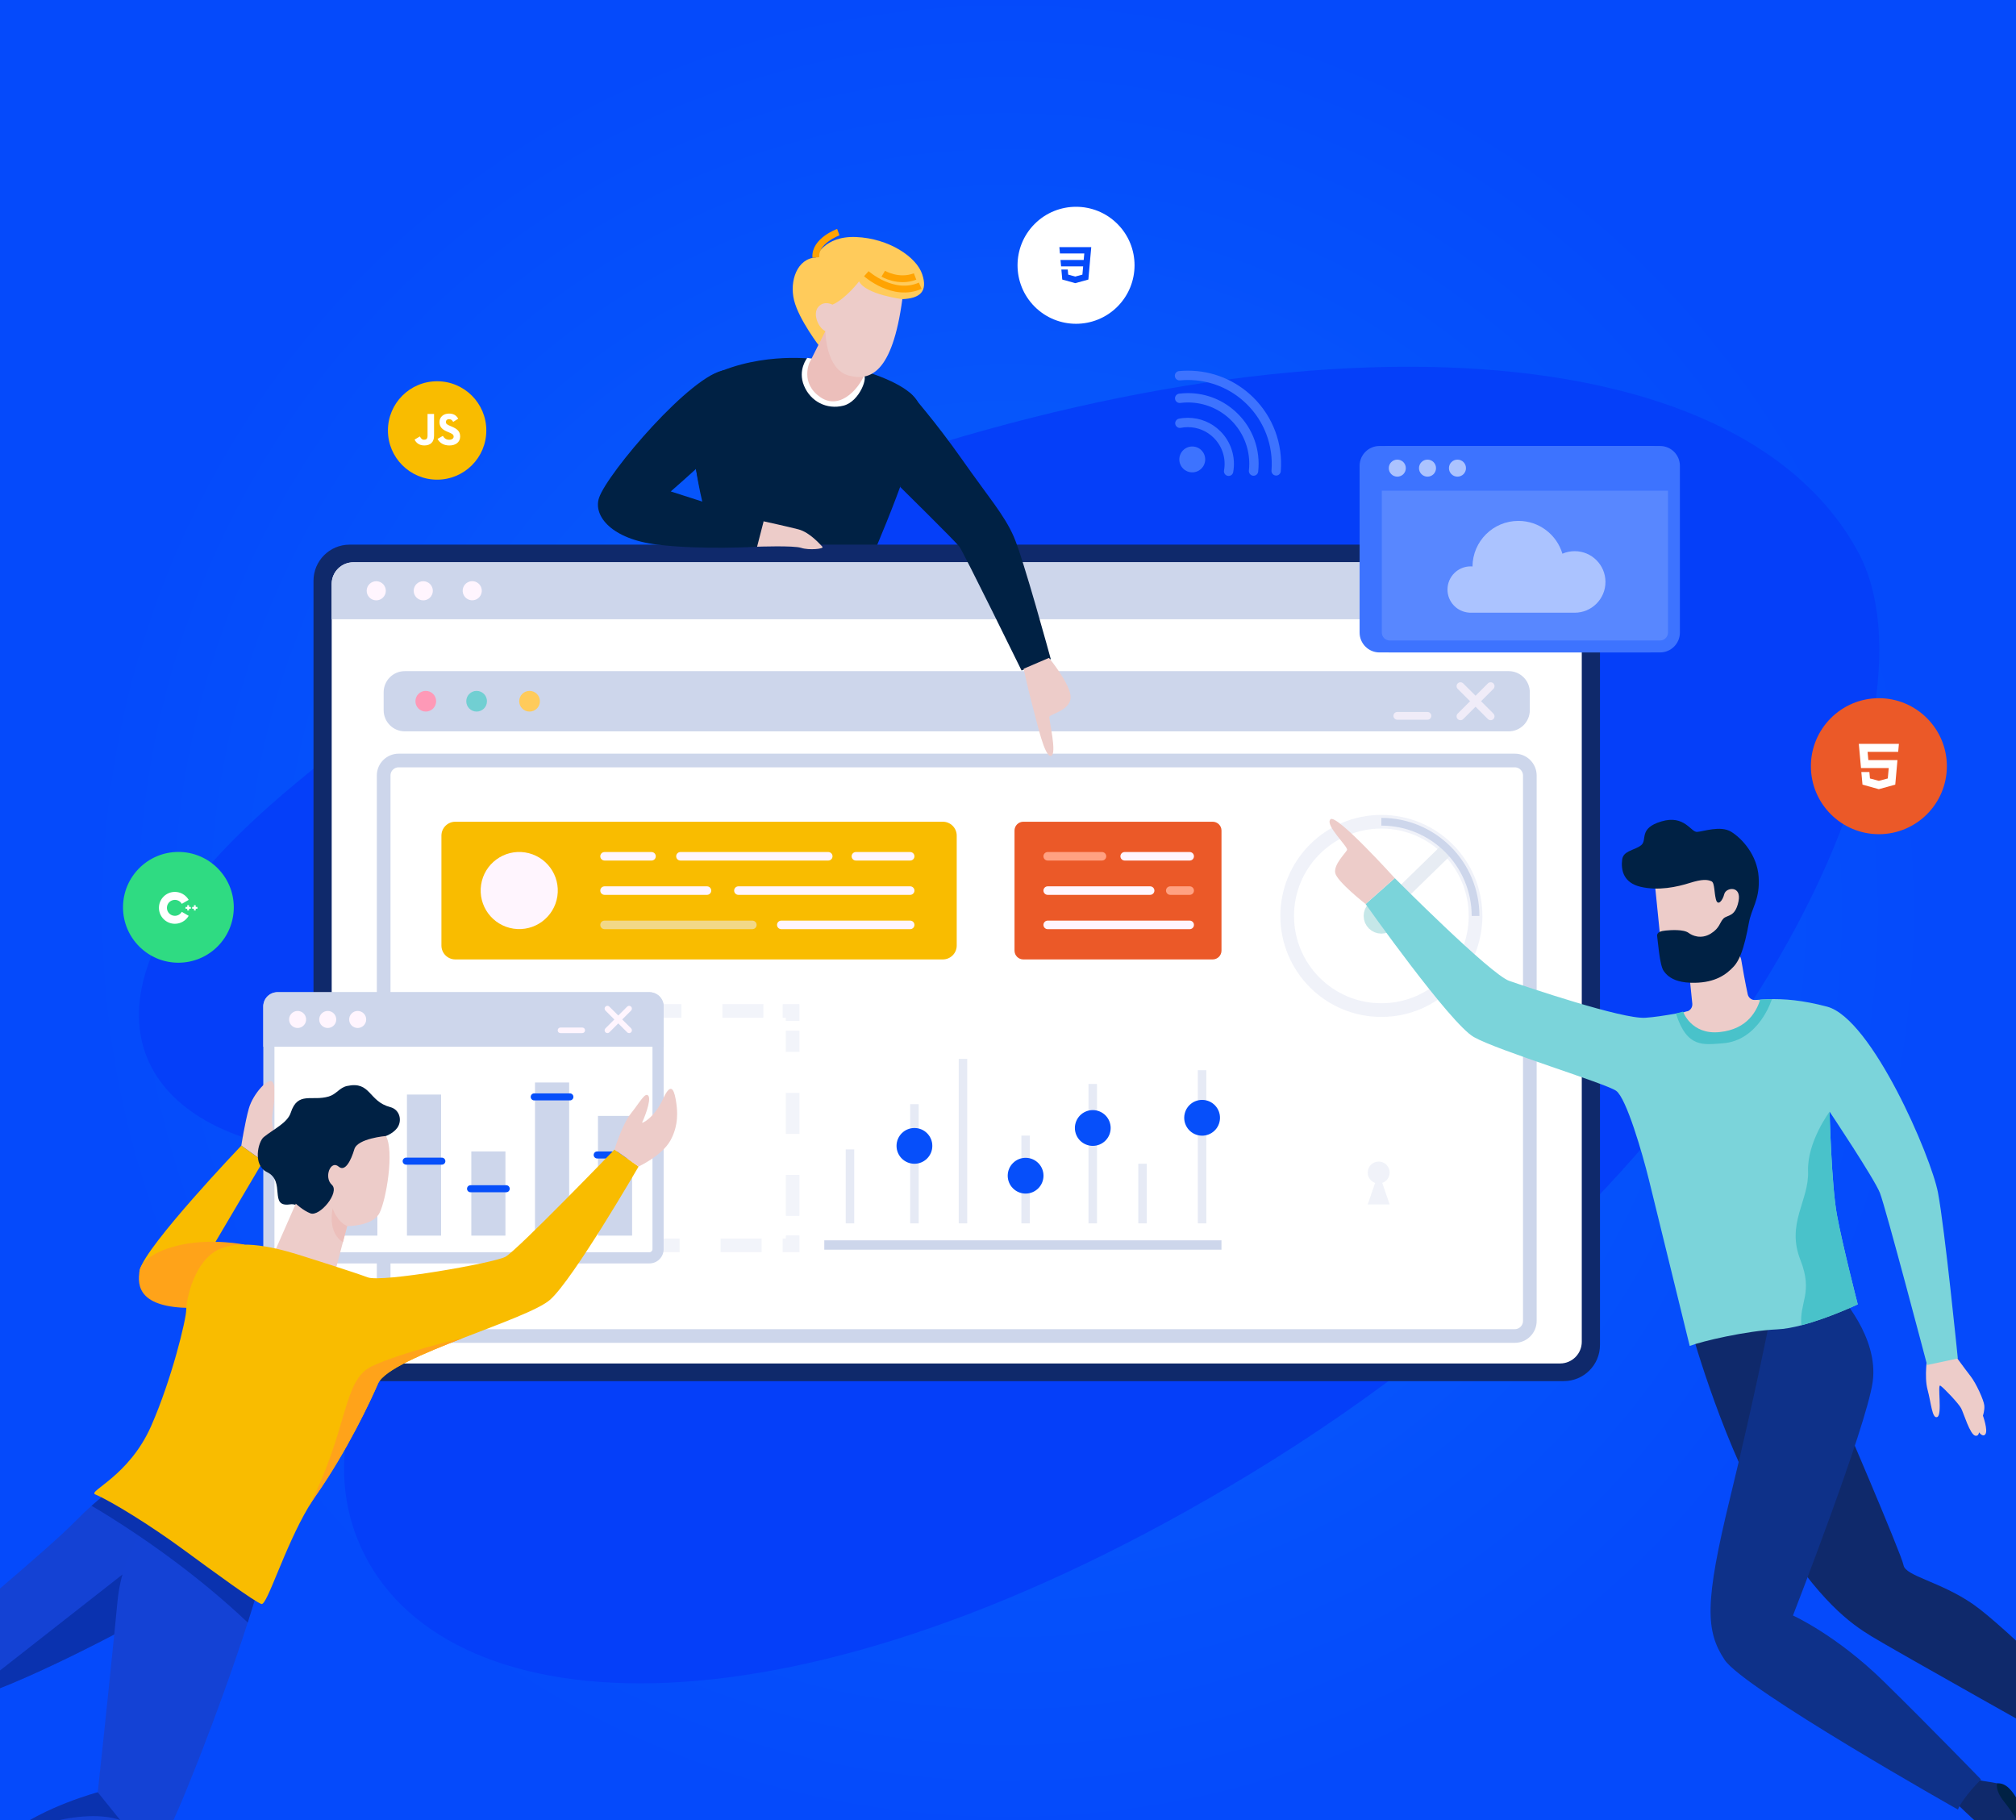 <svg xmlns="http://www.w3.org/2000/svg" viewBox="0 0 885 799" width="885" height="799">
	<defs>
		<radialGradient id="grd1" gradientUnits="userSpaceOnUse"  cx="442.5" cy="400" r="400">
			<stop offset="0" stop-color="#119efe"  />
			<stop offset="1" stop-color="#054afa"  />
		</radialGradient>
		<clipPath clipPathUnits="userSpaceOnUse" id="cp1">
			<path d="M0 0L885 0L885 800L0 800L0 0Z" />
		</clipPath>
	</defs>
	<style>
		tspan { white-space:pre }
		.shp0 { fill: #054afa } 
		.shp1 { opacity: 0.302;fill: url(#grd1) } 
		.shp2 { fill: #053ff9 } 
		.shp3 { fill: #ffcb5b } 
		.shp4 { fill: #002144 } 
		.shp5 { fill: #ffffff } 
		.shp6 { fill: #f9bc00 } 
		.shp7 { fill: #3d73ff } 
		.shp8 { fill: #0f296b } 
		.shp9 { fill: none;stroke: #e6eaf5;stroke-width: 6 } 
		.shp10 { fill: none;stroke: #e6eaf5;stroke-width: 6;stroke-dasharray: 18 } 
		.shp11 { fill: #cdd6eb } 
		.shp12 { fill: #fff5fe } 
		.shp13 { fill: #ecbfbb } 
		.shp14 { fill: #fe99b7 } 
		.shp15 { fill: #71cfd2 } 
		.shp16 { fill: #f0ecf8 } 
		.shp17 { fill: none;stroke: #cdd6eb;stroke-width: 6 } 
		.shp18 { fill: #eb5928 } 
		.shp19 { fill: #ffa182 } 
		.shp20 { fill: #f2d888 } 
		.shp21 { fill: #064ffa } 
		.shp22 { opacity: 0.302;fill: none;stroke: #cdd6eb;stroke-width: 6 } 
		.shp23 { fill: none;stroke: #c5e7e8;stroke-width: 6 } 
		.shp24 { fill: none;stroke: #e7ecf3;stroke-width: 6 } 
		.shp25 { fill: #e6eaf5 } 
		.shp26 { fill: #5887ff } 
		.shp27 { fill: #1442d4 } 
		.shp28 { fill: #0a32af } 
		.shp29 { fill: #1442d5 } 
		.shp30 { fill: #edccc9 } 
		.shp31 { fill: #ffa319 } 
		.shp32 { fill: #ffa31a } 
		.shp33 { fill: #2fdb82 } 
		.shp34 { fill: #0e3189 } 
		.shp35 { fill: #7bd4da } 
		.shp36 { fill: #49c2ca } 
		.shp37 { fill: none;stroke: #ffa302;stroke-width: 3 } 
		.shp38 { fill: #abc3ff } 
	</style>
	<path id="Layer" class="shp0" d="M0 0L885 0L885 800L0 800L0 0Z" />
	<path id="Layer" class="shp1" d="M0 0L885 0L885 800L0 800L0 0Z" />
	<g id="Clip-Path" clip-path="url(#cp1)">
		<g id="Layer">
			<path id="Layer" class="shp2" d="M332.63 222.78C241.6 259.42 136.65 329.64 93.53 378.17C32.6 446.75 63.08 497.5 136.71 505.72C245.91 517.92 117.93 598.05 159.79 682.05C197.74 758.22 348.63 768.71 549.23 646.81C772.16 511.34 854.96 314.31 815.54 242.04C759.52 139.29 548.71 135.79 332.63 222.78Z" />
			<path id="Layer" class="shp3" d="M360.02 152.43C360.02 152.43 350.7 140.4 348.59 131.83C346.49 123.26 349.97 113.48 358.16 113.03C358.16 113.03 361.58 103.45 375.86 104.06C390.15 104.66 402.29 112.73 404.84 120.4C407.4 128.07 403.79 130.97 396.12 131.33C388.44 131.68 360.02 152.43 360.02 152.43Z" />
			<path id="Layer" class="shp4" d="M358.15 157.7C358.15 157.7 335.06 154.18 313.1 164.42C291.14 174.65 315.5 246.43 315.5 246.43L381.97 246.43C381.97 246.43 405.14 194.09 403.93 179.66C402.73 165.21 358.15 157.7 358.15 157.7Z" />
			<path id="Layer" class="shp5" d="M354.38 157.11C354.38 157.11 350.07 162.38 352.95 169.32C355.83 176.26 362.9 179.93 370.24 178.09C377.57 176.26 381.5 164.6 378.75 164.47C376 164.34 358.15 157.69 358.15 157.69L354.38 157.11Z" />
			<path id="Layer" class="shp4" d="M315.88 193.68C315.88 193.68 318.24 209.13 327.41 213.06C336.57 216.99 344.5 221.22 350.98 228.85C357.46 236.49 370.63 232.46 374.03 241.1C377.44 249.73 313.81 241.1 313.81 241.1C313.81 241.1 305.49 209.33 304.93 201.77C304.36 194.2 315.88 193.68 315.88 193.68Z" />
			<path id="Layer" class="shp6" d="M191.89 210.57C203.82 210.57 213.49 200.9 213.49 188.97C213.49 177.04 203.82 167.37 191.89 167.37C179.97 167.37 170.29 177.04 170.29 188.97C170.29 200.9 179.97 210.57 191.89 210.57Z" />
			<path id="Layer" class="shp5" d="M194.4 191.35C195.01 192.34 195.8 193.06 197.21 193.06C198.39 193.06 199.15 192.48 199.15 191.68C199.15 190.71 198.37 190.37 197.07 189.81L196.36 189.51C194.3 188.64 192.93 187.56 192.93 185.27C192.93 183.16 194.56 181.56 197.11 181.56C198.92 181.56 200.22 182.18 201.16 183.81L198.94 185.21C198.45 184.35 197.93 184.01 197.11 184.01C196.27 184.01 195.74 184.53 195.74 185.21C195.74 186.06 196.27 186.4 197.5 186.92L198.21 187.22C200.63 188.25 202 189.29 202 191.64C202 194.17 199.98 195.56 197.27 195.56C194.63 195.56 192.91 194.31 192.08 192.68L194.4 191.35ZM184.32 191.6C184.77 192.38 185.18 193.04 186.16 193.04C187.09 193.04 187.69 192.68 187.69 191.28L187.69 181.72L190.54 181.72L190.54 191.31C190.54 194.23 188.81 195.55 186.28 195.55C184 195.55 182.67 194.39 182 192.98L184.32 191.6Z" />
			<path id="Layer" class="shp7" d="M523.39 196.01C521.86 196.01 520.42 196.61 519.34 197.7C518.28 198.78 517.7 200.21 517.71 201.73C517.72 203.24 518.32 204.66 519.4 205.73C520.47 206.78 521.89 207.36 523.38 207.36C524.92 207.36 526.35 206.76 527.43 205.67C528.5 204.59 529.07 203.16 529.07 201.64C529.05 200.12 528.45 198.7 527.37 197.63C526.31 196.59 524.89 196.01 523.39 196.01Z" />
			<path id="Layer" class="shp7" d="M521.47 183.42C520.16 183.42 518.84 183.54 517.55 183.8C517.01 183.9 516.55 184.22 516.25 184.67C515.94 185.13 515.83 185.67 515.94 186.21C516.02 186.62 516.21 186.98 516.51 187.27C516.99 187.75 517.69 187.96 518.35 187.82C519.38 187.62 520.43 187.52 521.47 187.52C525.72 187.52 529.74 189.16 532.77 192.16C536.57 195.9 538.28 201.27 537.33 206.52C537.23 207.06 537.35 207.6 537.66 208.05C537.97 208.5 538.44 208.81 538.98 208.9C539.1 208.92 539.22 208.94 539.35 208.94C540.34 208.94 541.18 208.23 541.36 207.25C542.55 200.66 540.41 193.93 535.65 189.24C531.84 185.48 526.8 183.42 521.47 183.42Z" />
			<path id="Layer" class="shp7" d="M521.51 172.58C520.21 172.58 518.9 172.66 517.61 172.82C517.07 172.89 516.58 173.16 516.25 173.6C515.91 174.03 515.76 174.57 515.83 175.11C515.97 176.22 516.99 177.03 518.12 176.89C519.24 176.75 520.38 176.68 521.5 176.68C528.59 176.68 535.3 179.44 540.38 184.43C546.28 190.25 549.16 198.32 548.25 206.57C548.18 207.2 548.4 207.81 548.86 208.26C549.19 208.59 549.61 208.79 550.07 208.84C550.14 208.85 550.22 208.85 550.29 208.85C551.34 208.85 552.21 208.07 552.33 207.03C553.37 197.52 550.06 188.22 543.25 181.52C537.4 175.75 529.68 172.58 521.51 172.58Z" />
			<path id="Layer" class="shp7" d="M550.18 174.48C542.47 166.9 532.28 162.72 521.48 162.72C520.19 162.72 518.88 162.78 517.59 162.9C517.05 162.95 516.56 163.21 516.21 163.64C515.86 164.06 515.69 164.59 515.75 165.13C515.79 165.61 516 166.06 516.35 166.4C516.78 166.83 517.37 167.04 517.98 166.98C519.14 166.87 520.32 166.82 521.48 166.82C531.19 166.82 540.36 170.58 547.3 177.4C555.07 185.06 559.03 195.68 558.17 206.56C558.08 207.68 558.92 208.67 560.05 208.76C560.1 208.77 560.16 208.77 560.21 208.77C561.27 208.77 562.17 207.94 562.25 206.88C563.22 194.8 558.82 182.99 550.18 174.48Z" />
			<path id="Layer" class="shp8" d="M686.5 606.3L153.48 606.3C144.72 606.3 137.62 599.2 137.62 590.43L137.62 254.96C137.62 246.2 144.72 239.1 153.48 239.1L686.5 239.1C695.26 239.1 702.37 246.2 702.37 254.96L702.37 590.44C702.37 599.2 695.27 606.3 686.5 606.3Z" />
			<path id="Layer" class="shp5" d="M694.38 256.35L694.38 589.05C694.38 594.29 690.12 598.56 684.87 598.56L155.11 598.56C149.87 598.56 145.61 594.29 145.61 589.05L145.61 256.35C145.61 251.11 149.87 246.85 155.11 246.85L684.87 246.85C690.12 246.85 694.38 251.11 694.38 256.35Z" />
			<g id="Layer" style="opacity: 0.502">
				<path id="Layer" class="shp9" d="M347.96 448.18L347.96 443.8L343.58 443.8" />
				<path id="Layer" class="shp10" d="M335.13 443.8L204.11 443.8" />
				<path id="Layer" class="shp9" d="M199.89 443.8L195.51 443.8L195.51 448.18" />
				<path id="Layer" class="shp10" d="M195.51 456.74L195.51 538.05" />
				<path id="Layer" class="shp9" d="M195.51 542.33L195.51 546.71L199.89 546.71" />
				<path id="Layer" class="shp10" d="M208.34 546.71L339.36 546.71" />
				<path id="Layer" class="shp9" d="M343.58 546.71L347.96 546.71L347.96 542.33" />
				<path id="Layer" class="shp10" d="M347.96 533.77L347.96 452.46" />
			</g>
			<path id="Layer" class="shp11" d="M694.38 256.35L694.38 271.84L145.61 271.84L145.61 256.35C145.61 251.11 149.87 246.85 155.11 246.85L684.87 246.85C690.12 246.85 694.38 251.11 694.38 256.35Z" />
			<path id="Layer" class="shp12" d="M169.26 260.32C169.79 258.06 168.4 255.8 166.14 255.27C163.88 254.73 161.62 256.13 161.08 258.38C160.55 260.64 161.94 262.9 164.2 263.44C166.46 263.98 168.72 262.58 169.26 260.32Z" />
			<path id="Layer" class="shp12" d="M189.9 260.32C190.43 258.07 189.04 255.8 186.78 255.27C184.52 254.73 182.26 256.13 181.72 258.39C181.19 260.64 182.58 262.91 184.84 263.44C187.1 263.98 189.36 262.58 189.9 260.32Z" />
			<path id="Layer" class="shp12" d="M209.25 263.06C211.3 261.99 212.1 259.45 211.03 257.39C209.96 255.33 207.42 254.53 205.36 255.61C203.31 256.68 202.51 259.22 203.58 261.27C204.65 263.33 207.19 264.13 209.25 263.06Z" />
			<path id="Layer" class="shp13" d="M362.33 145.36L355.36 159.2C355.36 159.2 351.15 168.22 360.17 174.39C369.19 180.56 378.22 169.43 380.17 162.66C382.13 155.89 362.33 145.36 362.33 145.36Z" />
			<path id="Layer" class="shp11" d="M662.29 321.06L177.69 321.06C172.57 321.06 168.42 316.9 168.42 311.78L168.42 303.9C168.42 298.78 172.57 294.63 177.69 294.63L662.29 294.63C667.42 294.63 671.57 298.78 671.57 303.9L671.57 311.78C671.57 316.9 667.42 321.06 662.29 321.06Z" />
			<path id="Layer" class="shp14" d="M186.91 312.38C189.42 312.38 191.46 310.35 191.46 307.84C191.46 305.33 189.42 303.3 186.91 303.3C184.4 303.3 182.37 305.33 182.37 307.84C182.37 310.35 184.4 312.38 186.91 312.38Z" />
			<path id="Layer" class="shp15" d="M209.23 312.38C211.74 312.38 213.77 310.35 213.77 307.84C213.77 305.33 211.74 303.3 209.23 303.3C206.72 303.3 204.69 305.33 204.69 307.84C204.69 310.35 206.72 312.38 209.23 312.38Z" />
			<path id="Layer" class="shp3" d="M232.47 312.38C234.98 312.38 237.01 310.35 237.01 307.84C237.01 305.33 234.98 303.3 232.47 303.3C229.96 303.3 227.93 305.33 227.93 307.84C227.93 310.35 229.96 312.38 232.47 312.38Z" />
			<path id="Layer" class="shp16" d="M641.12 316.16C640.69 316.16 640.25 316 639.92 315.67C639.25 315 639.25 313.93 639.92 313.26L653.17 300.01C653.84 299.35 654.91 299.35 655.58 300.01C656.24 300.67 656.24 301.75 655.58 302.42L642.33 315.67C641.99 316 641.56 316.16 641.12 316.16Z" />
			<path id="Layer" class="shp16" d="M654.37 316.16C653.94 316.16 653.5 316 653.17 315.67L639.92 302.42C639.25 301.75 639.25 300.68 639.92 300.01C640.59 299.35 641.66 299.35 642.33 300.01L655.58 313.26C656.24 313.92 656.24 315 655.58 315.67C655.24 316 654.8 316.16 654.37 316.16Z" />
			<path id="Layer" class="shp16" d="M626.64 315.96L613.39 315.96C612.46 315.96 611.7 315.2 611.7 314.26C611.7 313.32 612.46 312.56 613.39 312.56L626.64 312.56C627.58 312.56 628.34 313.32 628.34 314.26C628.34 315.2 627.58 315.96 626.64 315.96Z" />
			<path id="Layer" class="shp17" d="M664.98 586.5L175.01 586.5C171.37 586.5 168.42 583.55 168.42 579.9L168.42 340.46C168.42 336.81 171.37 333.86 175.01 333.86L664.98 333.86C668.62 333.86 671.58 336.81 671.58 340.46L671.58 579.9C671.57 583.55 668.62 586.5 664.98 586.5Z" />
			<path id="Layer" class="shp6" d="M413.89 421.19L199.89 421.19C196.51 421.19 193.78 418.46 193.78 415.09L193.78 366.85C193.78 363.48 196.51 360.74 199.89 360.74L413.89 360.74C417.26 360.74 419.99 363.48 419.99 366.85L419.99 415.09C419.99 418.46 417.26 421.19 413.89 421.19Z" />
			<path id="Layer" class="shp18" d="M532.35 421.19L449.23 421.19C447.09 421.19 445.36 419.46 445.36 417.32L445.36 364.61C445.36 362.48 447.09 360.74 449.23 360.74L532.35 360.74C534.48 360.74 536.22 362.48 536.22 364.61L536.22 417.32C536.22 419.46 534.48 421.19 532.35 421.19Z" />
			<path id="Layer" class="shp12" d="M244.67 393.49C246.07 384.25 239.72 375.62 230.47 374.21C221.23 372.81 212.6 379.16 211.2 388.4C209.8 397.64 216.15 406.27 225.39 407.68C234.63 409.08 243.26 402.73 244.67 393.49Z" />
			<path id="Layer" class="shp12" d="M363.6 377.78L298.71 377.78C297.68 377.78 296.84 376.95 296.84 375.91C296.84 374.88 297.68 374.04 298.71 374.04L363.6 374.04C364.63 374.04 365.47 374.88 365.47 375.91C365.47 376.95 364.63 377.78 363.6 377.78Z" />
			<path id="Layer" class="shp12" d="M399.56 377.78L375.73 377.78C374.7 377.78 373.86 376.95 373.86 375.91C373.86 374.88 374.7 374.04 375.73 374.04L399.56 374.04C400.59 374.04 401.43 374.88 401.43 375.91C401.43 376.95 400.59 377.78 399.56 377.78Z" />
			<path id="Layer" class="shp19" d="M483.75 377.78L459.93 377.78C458.9 377.78 458.06 376.95 458.06 375.91C458.06 374.88 458.9 374.04 459.93 374.04L483.75 374.04C484.79 374.04 485.62 374.88 485.62 375.91C485.62 376.95 484.79 377.78 483.75 377.78Z" />
			<path id="Layer" class="shp12" d="M522.26 377.78L493.72 377.78C492.69 377.78 491.85 376.95 491.85 375.91C491.85 374.88 492.69 374.04 493.72 374.04L522.26 374.04C523.3 374.04 524.13 374.88 524.13 375.91C524.13 376.95 523.3 377.78 522.26 377.78Z" />
			<path id="Layer" class="shp12" d="M286.01 377.78L265.39 377.78C264.36 377.78 263.52 376.95 263.52 375.91C263.52 374.88 264.36 374.04 265.39 374.04L286.01 374.04C287.04 374.04 287.88 374.88 287.88 375.91C287.88 376.95 287.04 377.78 286.01 377.78Z" />
			<path id="Layer" class="shp12" d="M310.36 392.84L265.39 392.84C264.36 392.84 263.52 392 263.52 390.97C263.52 389.93 264.36 389.1 265.39 389.1L310.36 389.1C311.39 389.1 312.23 389.93 312.23 390.97C312.23 392 311.39 392.84 310.36 392.84Z" />
			<path id="Layer" class="shp12" d="M504.9 392.84L459.93 392.84C458.9 392.84 458.06 392 458.06 390.97C458.06 389.93 458.9 389.1 459.93 389.1L504.9 389.1C505.93 389.1 506.77 389.93 506.77 390.97C506.77 392 505.93 392.84 504.9 392.84Z" />
			<path id="Layer" class="shp19" d="M522.26 392.84L513.73 392.84C512.7 392.84 511.86 392 511.86 390.97C511.86 389.93 512.7 389.1 513.73 389.1L522.26 389.1C523.3 389.1 524.13 389.93 524.13 390.97C524.13 392 523.3 392.84 522.26 392.84Z" />
			<path id="Layer" class="shp12" d="M399.56 407.9L342.98 407.9C341.94 407.9 341.11 407.06 341.11 406.03C341.11 404.99 341.94 404.15 342.98 404.15L399.56 404.15C400.59 404.15 401.43 404.99 401.43 406.03C401.43 407.06 400.59 407.9 399.56 407.9Z" />
			<path id="Layer" class="shp12" d="M522.26 407.9L459.93 407.9C458.9 407.9 458.06 407.06 458.06 406.03C458.06 404.99 458.9 404.15 459.93 404.15L522.26 404.15C523.3 404.15 524.13 404.99 524.13 406.03C524.13 407.06 523.3 407.9 522.26 407.9Z" />
			<path id="Layer" class="shp12" d="M399.56 392.84L324.15 392.84C323.12 392.84 322.28 392 322.28 390.97C322.28 389.93 323.12 389.1 324.15 389.1L399.56 389.1C400.59 389.1 401.43 389.93 401.43 390.97C401.43 392 400.59 392.84 399.56 392.84Z" />
			<path id="Layer" class="shp20" d="M330.28 407.9L265.39 407.9C264.36 407.9 263.52 407.06 263.52 406.03C263.52 404.99 264.36 404.15 265.39 404.15L330.28 404.15C331.31 404.15 332.15 404.99 332.15 406.03C332.14 407.06 331.31 407.9 330.28 407.9Z" />
			<g id="Layer" style="opacity: 0.502">
				<path id="Layer" fill-rule="evenodd" class="shp11" d="M420.87 464.85L424.6 464.85L424.6 537.07L420.87 537.07L420.87 464.85ZM529.56 537.06L525.83 537.06L525.83 469.81L529.56 469.81L529.56 537.06ZM503.42 537.07L499.69 537.07L499.69 510.89L503.42 510.89L503.42 537.07ZM477.83 475.86L481.56 475.86L481.56 537.07L477.83 537.07L477.83 475.86ZM452.1 537.07L448.38 537.07L448.38 498.51L452.1 498.51L452.1 537.07ZM403.29 537.07L399.56 537.07L399.56 484.72L403.29 484.72L403.29 537.07ZM371.27 504.59L375 504.59L375 537.07L371.27 537.07L371.27 504.59Z" />
			</g>
			<path id="Layer" class="shp21" d="M401.43 510.89C405.76 510.89 409.28 507.38 409.28 503.04C409.28 498.7 405.76 495.19 401.43 495.19C397.09 495.19 393.57 498.7 393.57 503.04C393.57 507.38 397.09 510.89 401.43 510.89Z" />
			<path id="Layer" class="shp21" d="M455.78 521.68C458.85 518.62 458.85 513.64 455.79 510.58C452.72 507.51 447.75 507.51 444.68 510.58C441.61 513.64 441.61 518.62 444.68 521.68C447.75 524.75 452.72 524.75 455.78 521.68Z" />
			<path id="Layer" class="shp21" d="M482.72 502.44C486.73 500.78 488.63 496.18 486.97 492.18C485.31 488.17 480.72 486.27 476.71 487.93C472.71 489.59 470.8 494.18 472.46 498.19C474.12 502.19 478.72 504.1 482.72 502.44Z" />
			<path id="Layer" class="shp21" d="M535.35 492.51C536.35 488.29 533.74 484.06 529.51 483.06C525.29 482.07 521.06 484.68 520.07 488.9C519.07 493.12 521.68 497.35 525.9 498.35C530.13 499.35 534.36 496.73 535.35 492.51Z" />
			<path id="Layer" class="shp22" d="M606.4 443.43C629.24 443.43 647.75 424.92 647.75 402.09C647.75 379.25 629.24 360.74 606.4 360.74C583.57 360.74 565.06 379.25 565.06 402.09C565.06 424.92 583.57 443.43 606.4 443.43Z" />
			<path id="Layer" class="shp23" d="M606.4 406.86C609.04 406.86 611.18 404.73 611.18 402.09C611.18 399.45 609.04 397.31 606.4 397.31C603.77 397.31 601.63 399.45 601.63 402.09C601.63 404.73 603.77 406.86 606.4 406.86Z" />
			<path id="Layer" class="shp24" d="M609.21 398.23L635.51 372.59" />
			<path id="Layer" class="shp11" d="M649.45 402.09L646.05 402.09C646.05 380.23 628.26 362.44 606.4 362.44L606.4 359.05C630.13 359.05 649.45 378.35 649.45 402.09Z" />
			<g id="Layer" style="opacity: 0.6">
				<path id="Layer" class="shp25" d="M605.23 519.57C607.89 519.57 610.05 517.41 610.05 514.75C610.05 512.08 607.89 509.92 605.23 509.92C602.56 509.92 600.4 512.08 600.4 514.75C600.4 517.41 602.56 519.57 605.23 519.57Z" />
				<path id="Layer" class="shp25" d="M605.23 514.75L600.4 528.75L610.05 528.75L605.23 514.75Z" />
			</g>
			<path id="Layer" class="shp7" d="M724.22 286.42L605.58 286.42C600.76 286.42 596.85 282.51 596.85 277.69L596.85 204.52C596.85 199.69 600.76 195.79 605.58 195.79L724.22 195.79C729.04 195.79 732.94 199.69 732.94 204.52L732.94 277.69C732.94 282.51 729.03 286.42 724.22 286.42Z" />
			<path id="Layer" class="shp7" d="M728.73 286.42L610.09 286.42C605.27 286.42 601.36 282.51 601.36 277.69L601.36 204.52C601.36 199.69 605.27 195.79 610.09 195.79L728.73 195.79C733.55 195.79 737.46 199.69 737.46 204.52L737.46 277.69C737.46 282.51 733.55 286.42 728.73 286.42Z" />
			<path id="Layer" class="shp26" d="M610.09 281.18C608.17 281.18 606.6 279.61 606.6 277.69L606.6 204.52C606.6 202.59 608.17 201.03 610.09 201.03L728.73 201.03C730.66 201.03 732.22 202.59 732.22 204.52L732.22 277.69C732.22 279.62 730.65 281.18 728.73 281.18L610.09 281.18Z" />
			<path id="Layer" fill-rule="evenodd" class="shp11" d="M285.08 554.64L121.83 554.64C118.37 554.64 115.58 551.83 115.58 548.39L115.58 441.83C115.58 438.38 118.37 435.58 121.83 435.58L285.08 435.58C288.54 435.58 291.33 438.38 291.33 441.83L291.33 548.39C291.33 551.84 288.54 554.64 285.08 554.64ZM361.85 544.51L536.21 544.51L536.21 548.6L361.85 548.6L361.85 544.51Z" />
			<path id="Layer" class="shp27" d="M90.8 651.9L87.81 659.79L87.71 660.02L77.77 686.22L69.9 706.95C69.9 706.95 69.21 707.33 67.94 708.03C64.86 709.72 58.41 713.25 50.16 717.55C30.56 727.75 0.83 742.34 -17.62 747.14C-21.76 748.23 -25.34 748.8 -28.11 748.74C-50.48 748.15 -134.36 740.2 -134.36 740.2C-130.53 735.2 -131.12 719.59 -131.12 719.59C-131.12 719.59 -103.34 718.32 -83.29 717.06C-77.81 716.72 -72.92 716.38 -69.31 716.06C-52.54 714.59 -26.34 719.59 -26.34 719.59C-26.34 719.59 21.05 680.16 32.82 668.09C35.51 665.33 37.98 663 40.19 661.04C47.69 654.36 52.25 651.9 52.25 651.9L90.8 651.9L90.8 651.9Z" />
			<path id="Layer" class="shp28" d="M67.94 708.03C57.55 713.76 8.59 740.33 -17.62 747.15L53.74 691.22L67.94 708.03Z" />
			<path id="Layer" class="shp29" d="M114.64 692.82C112.95 698.86 110.95 705.44 108.75 712.29C95.94 752.14 76.34 801.02 72.75 805.55C68.52 810.85 -31.25 856.62 -31.25 856.62C-28.49 845.44 -39.69 841.75 -39.69 841.75C-39.69 841.75 -14.11 819.51 1.41 807.14C1.43 807.13 1.43 807.12 1.45 807.13C2.54 806.24 3.58 805.42 4.56 804.66C19.47 793.09 42.91 786.81 42.91 786.81C42.91 786.81 47.19 747.24 50.15 717.56C50.67 712.39 51.14 707.53 51.56 703.22C52.74 690.75 56.82 681.17 61.08 674.3C66.75 665.18 72.75 660.84 72.75 660.84C72.75 660.84 79.52 659.67 87.71 660.02C88.01 660.04 88.31 660.05 88.61 660.06L88.62 660.06C96.01 660.49 104.4 662.2 109.96 667.11C115.47 671.96 118.23 679.91 114.64 692.82Z" />
			<path id="Layer" class="shp28" d="M114.64 692.82C112.95 698.86 110.95 705.44 108.75 712.29C98.36 702.44 87.63 693.65 77.77 686.23C71.8 681.73 66.15 677.74 61.08 674.3C51.19 667.58 43.55 663 40.19 661.04C47.68 654.37 52.24 651.9 52.24 651.9L63.92 651.9L87.81 659.79L88.61 660.05L88.62 660.05L109.96 667.1C115.47 671.96 118.23 679.91 114.64 692.82Z" />
			<path id="Layer" class="shp30" d="M105.93 502.93C105.93 502.93 107.48 492.87 109.25 486.59C111.01 480.31 117.88 472.66 119.64 475.02C121.41 477.37 120.4 483.62 119.64 488.76C118.89 493.89 120.44 497.38 120.44 497.38C120.44 497.38 122 486.61 124.16 488.76C126.31 490.91 124.94 505.38 122.19 506.19C119.45 507 115.52 509.75 115.52 509.75L105.93 502.93Z" />
			<path id="Layer" class="shp6" d="M105.93 502.93C105.93 502.93 64.31 546.53 61.37 557.43C58.42 568.32 93.45 547.13 93.45 547.13L115.52 509.75L105.93 502.93Z" />
			<path id="Layer" class="shp31" d="M61.37 557.43C59.88 565.21 61.66 573.91 83.44 574.2C105.22 574.5 107.29 546.38 107.29 546.38C107.29 546.38 93.45 543.57 79.91 546.38C66.37 549.19 61.87 554.77 61.37 557.43Z" />
			<path id="Layer" class="shp5" d="M121.83 549.74C121.09 549.74 120.48 549.13 120.48 548.39L120.48 441.83C120.48 441.08 121.09 440.48 121.83 440.48L285.08 440.48C285.82 440.48 286.43 441.08 286.43 441.83L286.43 548.39C286.43 549.13 285.82 549.74 285.08 549.74L121.83 549.74Z" />
			<path id="Layer" class="shp11" d="M165.66 492.16L150.68 492.16L150.68 542.43L165.66 542.43L165.66 492.16Z" />
			<path id="Layer" class="shp11" d="M193.63 480.51L178.64 480.51L178.64 542.43L193.63 542.43L193.63 480.51Z" />
			<path id="Layer" class="shp11" d="M221.88 505.48L206.9 505.48L206.9 542.43L221.88 542.43L221.88 505.48Z" />
			<path id="Layer" class="shp11" d="M249.85 475.21L234.86 475.21L234.86 542.43L249.85 542.43L249.85 475.21Z" />
			<path id="Layer" class="shp11" d="M277.48 489.88L262.5 489.88L262.5 542.43L277.48 542.43L277.48 489.88Z" />
			<path id="Layer" class="shp21" d="M277.82 508.57L262.17 508.57C261.31 508.57 260.62 507.88 260.62 507.02C260.62 506.17 261.31 505.48 262.17 505.48L277.82 505.48C278.67 505.48 279.36 506.17 279.36 507.02C279.36 507.88 278.67 508.57 277.82 508.57Z" />
			<path id="Layer" class="shp4" d="M169.4 498.7C169.4 498.7 173.48 497.27 174.94 494.2C176.42 491.09 175.13 487.02 171.35 486.03C161.66 483.5 162.83 474.46 152.34 476.75C149.02 477.48 147.71 480.34 144.34 481.35C136.85 483.58 130.74 478.94 127.63 488.48C126.17 492.95 120.2 495.62 115.79 499.17C113.31 501.16 110.81 511.46 117.23 514.56C125.59 518.61 117.85 530.06 127.23 528.73C135.32 527.59 130.93 541.55 136.1 542.03C141.27 542.51 155.3 519.14 157.18 517.53C159.06 515.92 169.4 498.7 169.4 498.7Z" />
			<path id="Layer" class="shp30" d="M129.85 528.41L120.44 549.82L125.09 557.65L147.63 556.29L152.4 538.25C152.4 538.25 163.55 538.41 166.58 532.53C169.6 526.64 173.15 505.11 169.4 498.7C169.4 498.7 156.98 499.74 155.56 504.49C154.15 509.25 151.57 514.63 148.68 512.15C145.1 509.07 142.08 516.88 145.69 520.14C149.3 523.41 140.37 534.24 136.27 532.66C133.08 531.44 129.85 528.41 129.85 528.41Z" />
			<path id="Layer" class="shp13" d="M146.01 530.45C146.01 530.45 147.86 536.25 152.41 538.25L150.54 545.29C150.54 545.29 143.85 542 146.01 530.45Z" />
			<path id="Layer" class="shp6" d="M280.34 512.1C280.34 512.1 251.7 561.55 241.49 570.58C236.55 574.95 219.9 580.95 203.45 587.33C203.45 587.33 203.43 587.35 203.37 587.36C185.84 594.16 168.57 601.37 165.95 607.39C162.69 614.96 152.4 636.9 138.68 656.52C137.58 658.09 136.51 659.77 135.46 661.51C135.45 661.53 135.45 661.54 135.44 661.55C124.81 679.42 117.28 704.86 114.79 704.15C112.03 703.37 94.47 690.49 80.13 679.99C65.93 669.57 49 659.12 41.79 656.03C38.46 654.6 56.65 648.08 66.36 626C75.37 605.53 81.76 579.21 81.76 574.89C81.76 570.58 85.3 552.91 96.68 548.21C108.06 543.5 125.56 549.07 133.96 551.74C133.96 551.74 155.15 558.4 161.43 560.76C167.71 563.11 216.76 554.48 221.86 551.74C226.97 548.98 269.74 504.65 269.74 504.65L280.34 512.1Z" />
			<path id="Layer" class="shp30" d="M269.75 504.65C269.75 504.65 273.09 493.66 277.01 488.75C280.94 483.85 283.29 479.14 284.66 481.1C286.03 483.06 282.5 491.63 281.92 492.65C281.33 493.66 287.22 490.91 291.14 482.28C295.06 473.64 296.24 480.12 296.83 483.85C297.41 487.57 298 494.05 294.28 500.72C290.55 507.39 280.34 512.1 280.34 512.1L269.75 504.65Z" />
			<path id="Layer" class="shp32" d="M203.37 587.36C185.84 594.16 168.57 601.37 165.96 607.39C162.69 614.96 152.41 636.9 138.68 656.52C137.58 658.09 136.51 659.77 135.46 661.51C153.06 627.57 150.25 605.99 163.2 599.81C175.75 593.82 201.76 587.72 203.37 587.36Z" />
			<path id="Layer" class="shp28" d="M52.74 798.97C33.1 792.52 2.62 806.58 1.46 807.12C2.55 806.24 3.59 805.41 4.57 804.66C19.48 793.09 42.92 786.8 42.92 786.8L52.74 798.97Z" />
			<path id="Layer" class="shp11" d="M291.33 441.83L291.33 459.51L115.58 459.51L115.58 441.83C115.58 438.38 118.37 435.58 121.83 435.58L285.07 435.58C288.54 435.58 291.33 438.38 291.33 441.83Z" />
			<path id="Layer" class="shp12" d="M266.64 453.54C266.33 453.54 266.02 453.42 265.78 453.18C265.3 452.7 265.3 451.92 265.78 451.45L275.32 441.91C275.79 441.43 276.57 441.43 277.05 441.91C277.52 442.39 277.52 443.16 277.05 443.64L267.51 453.18C267.27 453.41 266.95 453.54 266.64 453.54Z" />
			<path id="Layer" class="shp12" d="M276.18 453.54C275.87 453.54 275.55 453.42 275.32 453.18L265.78 443.64C265.3 443.16 265.3 442.39 265.78 441.91C266.26 441.43 267.03 441.43 267.51 441.91L277.05 451.45C277.52 451.92 277.52 452.7 277.05 453.18C276.81 453.41 276.49 453.54 276.18 453.54Z" />
			<path id="Layer" class="shp12" d="M133.52 449.94C134.84 448.36 134.63 446 133.04 444.67C131.46 443.35 129.1 443.56 127.78 445.15C126.45 446.73 126.67 449.09 128.25 450.42C129.84 451.74 132.19 451.53 133.52 449.94Z" />
			<path id="Layer" class="shp12" d="M145.3 451C147.21 450.22 148.12 448.03 147.33 446.12C146.55 444.21 144.36 443.3 142.45 444.09C140.54 444.87 139.63 447.06 140.41 448.97C141.2 450.88 143.39 451.79 145.3 451Z" />
			<path id="Layer" class="shp12" d="M159.66 450.19C161.12 448.73 161.12 446.36 159.66 444.9C158.2 443.44 155.83 443.44 154.37 444.9C152.91 446.36 152.91 448.73 154.37 450.19C155.83 451.65 158.2 451.65 159.66 450.19Z" />
			<path id="Layer" class="shp21" d="M193.96 511.29L178.31 511.29C177.46 511.29 176.76 510.6 176.76 509.75C176.76 508.89 177.46 508.2 178.31 508.2L193.96 508.2C194.81 508.2 195.51 508.89 195.51 509.75C195.51 510.6 194.81 511.29 193.96 511.29Z" />
			<path id="Layer" class="shp21" d="M222.22 523.4L206.57 523.4C205.71 523.4 205.02 522.71 205.02 521.86C205.02 521 205.71 520.31 206.57 520.31L222.22 520.31C223.07 520.31 223.76 521 223.76 521.86C223.76 522.71 223.07 523.4 222.22 523.4Z" />
			<path id="Layer" class="shp21" d="M250.17 483.08L234.52 483.08C233.67 483.08 232.98 482.39 232.98 481.53C232.98 480.68 233.67 479.99 234.52 479.99L250.17 479.99C251.03 479.99 251.72 480.68 251.72 481.53C251.72 482.39 251.03 483.08 250.17 483.08Z" />
			<path id="Layer" class="shp12" d="M255.6 453.54L246.04 453.54C245.36 453.54 244.82 452.99 244.82 452.31C244.82 451.63 245.36 451.08 246.04 451.08L255.6 451.08C256.28 451.08 256.83 451.63 256.83 452.31C256.83 452.98 256.28 453.54 255.6 453.54Z" />
			<path id="Layer" class="shp33" d="M78.31 422.63C91.74 422.63 102.63 411.74 102.63 398.31C102.63 384.89 91.74 374 78.31 374C64.89 374 54 384.89 54 398.31C54 411.74 64.89 422.63 78.31 422.63Z" />
			<path id="Layer" fill-rule="evenodd" class="shp5" d="M76.77 405.54C72.91 405.54 69.77 402.4 69.77 398.54C69.77 394.68 72.91 391.54 76.77 391.54C79.26 391.54 81.58 392.88 82.83 395.04L79.8 396.79C79.18 395.71 78.01 395.04 76.77 395.04C74.84 395.04 73.27 396.61 73.27 398.54C73.27 400.47 74.84 402.04 76.77 402.04C78.01 402.04 79.18 401.37 79.8 400.29L82.83 402.04C81.58 404.2 79.26 405.54 76.77 405.54ZM83.77 398.93L82.99 398.93L82.99 399.7L82.21 399.7L82.21 398.93L81.43 398.93L81.43 398.15L82.21 398.15L82.21 397.37L82.99 397.37L82.99 398.15L83.77 398.15L83.77 398.93ZM85.91 398.15L86.68 398.15L86.68 398.93L85.91 398.93L85.91 399.7L85.13 399.7L85.13 398.93L84.35 398.93L84.35 398.15L85.13 398.15L85.13 397.37L85.91 397.37L85.91 398.15Z" />
			<path id="Layer" class="shp8" d="M859.89 792.66C859.89 792.66 875.53 807.84 885.58 814.73C895.62 821.61 903.24 820.75 902.96 817.29C902.68 813.83 890.76 802.44 888.17 797.49C885.58 792.53 883.65 786.36 879.95 784.09C876.25 781.82 868.04 782.44 865.7 780.03C863.35 777.62 859.89 792.66 859.89 792.66Z" />
			<path id="Layer" class="shp30" d="M846.17 594.87C846.17 594.87 844.59 604.26 846.18 610.08C847.76 615.89 848.17 623.06 850.45 622.06C852.73 621.07 850.41 607.48 851.77 608.29C853.14 609.1 859.76 616.06 860.9 618.21C862.04 620.36 864.77 629.82 867.15 630.28C868.67 630.58 868.76 628.77 868.76 628.77C868.76 628.77 870.46 631.17 871.56 629.6C872.79 627.86 870.48 621.46 870.48 621.46C870.48 621.46 871.31 619.2 871.08 616.94C870.85 614.68 867.54 607.3 865.07 604.16C862.6 601.01 856.54 592.65 856.54 592.65L846.17 594.87Z" />
			<path id="Layer" class="shp8" d="M742.79 585.1C742.79 585.1 757.44 637.58 778.18 670.47C798.92 703.36 812.34 712.68 821.54 718.33C830.74 723.98 910.37 768.66 910.37 768.66C910.37 768.66 915.1 758.25 920.38 754.45C920.38 754.45 880.43 714.12 866.13 704.23C851.83 694.33 836.46 691.91 835.63 687.13C834.8 682.36 806.01 615.39 806.01 615.39L778.59 574.4L742.79 585.1Z" />
			<path id="Layer" class="shp34" d="M807.25 568.28C807.25 568.28 824.93 586.85 822.07 606.76C819.21 626.67 787.09 709.2 787.09 709.2C787.09 709.2 806.19 717.81 826.91 738.13C847.64 758.46 869.63 781.18 869.63 781.18C869.63 781.18 861.77 788.96 859.5 794.39C859.5 794.39 765.52 741.35 757.1 728.68C748.68 716.01 748.3 703.52 759.45 657.72C770.61 611.92 777.52 576.55 777.52 576.55L807.25 568.28Z" />
			<path id="Layer" class="shp35" d="M850.75 523.56C853.74 539.3 859.46 596.36 859.46 596.36L845.98 599.24C845.98 599.24 827.75 530 825.26 523.68C822.77 517.37 803.18 488.03 803.18 488.03C803.18 488.03 803.97 520.24 806.41 533.42C808.84 546.62 815.53 572.61 815.53 572.61C815.53 572.61 802.84 578.66 790.78 581.79C787.06 582.76 783.39 583.45 780.18 583.59C766.6 584.21 746.93 588.83 741.76 590.87C741.76 590.87 726.73 529.51 723.86 517.93C721.01 506.36 713.96 482.08 709.47 478.87C704.97 475.64 657.4 461.17 647.01 455.27C636.6 449.37 599.48 396.87 599.48 396.87L612.29 385.5C612.29 385.5 654.34 427.8 662.56 430.61C670.78 433.44 712.13 447.44 722.26 446.8C725.92 446.57 730.77 445.83 735.73 444.95C744.52 443.38 753.69 441.36 757.41 440.81C763.74 439.88 769.53 438.88 776.02 438.66C783.27 438.4 791.4 439.1 802.08 441.92C821.72 447.13 847.77 507.83 850.75 523.56Z" />
			<path id="Layer" class="shp30" d="M612.28 385.5C612.28 385.5 586.66 357.11 584.07 359.67C581.47 362.22 591.99 371.78 591.33 373.16C590.67 374.54 585.44 379.46 586.15 383.21C586.85 386.97 599.48 396.87 599.48 396.87L612.28 385.5Z" />
			<path id="Layer" class="shp30" d="M767.23 436.49C766.07 431.12 764.98 424.92 764.35 421.16C764.03 419.31 762.22 418.12 760.39 418.56L743.88 422.52C742.3 422.9 741.24 424.39 741.41 426L742.9 440.59C743.07 442.27 741.93 443.8 740.28 444.11C740.25 444.11 740.23 444.12 740.2 444.12C737.86 444.57 736.77 447.3 738.18 449.23C740.78 452.78 745.43 456.86 753.11 457.04C762.6 457.26 770.52 450.5 774.14 443.7C775.34 441.45 773.49 438.76 770.94 438.99C770.86 439 770.77 439.01 770.69 439.02C769.07 439.17 767.58 438.09 767.23 436.49Z" />
			<path id="Layer" class="shp30" d="M726.43 387.69L729.19 415.13L750.78 415.81L754.64 412.02L758.85 407.87L765.43 391.38C765.43 391.38 763.93 379.66 763.41 379.24C763.11 378.99 751.63 378.55 741.96 378.22C734.87 377.98 728.75 377.81 728.75 377.81L726.43 387.69Z" />
			<path id="Layer" class="shp4" d="M712.06 380.86C712.21 382.18 712.57 383.52 713.32 384.77C713.32 384.77 713.32 384.78 713.33 384.78C714.49 386.74 716.57 388.43 720.1 389.28C728.01 391.18 736.26 389.36 741.78 387.61C747.31 385.88 749.5 386.09 751.33 386.89C752.08 387.23 752.35 388.56 752.56 390.21C752.74 391.62 752.89 393.24 753.24 394.72C754.02 397.96 756.17 395.55 756.93 392.51C757.7 389.47 764.63 388.65 763.19 395.68C761.76 402.71 758.32 401.52 756.59 403.23C754.86 404.95 755.04 407.37 751.02 409.85C746.71 412.5 742.82 410.71 741.29 409.55C739.06 407.88 733.29 408.3 731.29 408.5C729.3 408.7 727.19 409.15 727.48 411.02C727.77 412.9 728.53 423.63 730.29 426.17C730.85 426.98 731.57 427.83 732.56 428.6C734.7 430.24 738.14 431.56 744.07 431.44C752.77 431.29 757.71 428.05 761.23 424.14C763.47 421.66 764.99 417.33 766.12 412.8C766.78 410.19 767.3 407.51 767.75 405.08C768.9 398.83 772.21 395.3 772.1 386.79C772.09 386.33 772.08 385.88 772.04 385.39C772.04 385.28 772.04 385.16 772.03 385.05C771.41 375.26 764.62 367.99 759.94 365.13C755.26 362.28 747.7 365.05 744.98 365.21C742.27 365.36 739.47 357.57 729.32 360.61C719.17 363.64 723.25 368.7 720.51 370.99C719.04 372.23 716.88 372.81 715.11 373.71C713.59 374.47 712.36 375.46 712.12 377.3C711.98 378.37 711.91 379.6 712.06 380.86Z" />
			<path id="Layer" class="shp36" d="M815.53 572.61C815.53 572.61 802.84 578.66 790.78 581.79C789.78 571.8 796.06 567.59 790.38 553.19C784 537.04 794.2 527.07 793.72 514.2C793.24 501.33 803.17 488.02 803.17 488.02C803.17 488.02 803.96 520.24 806.4 533.42C808.83 546.61 815.53 572.61 815.53 572.61Z" />
			<path id="Layer" class="shp4" d="M876.72 782.89C876.72 782.89 875.59 785.7 879.79 790.96C884 796.23 888.32 803.57 893.29 810.13C898.26 816.7 901.51 818.71 902.96 817.29C904.41 815.87 894.51 802.93 891.19 799.92C887.87 796.9 884.39 782.25 876.72 782.89Z" />
			<path id="Layer" class="shp36" d="M738.84 444.09C738.84 444.09 742.4 454.39 754.92 453.08C767.45 451.78 771.2 443.44 772.72 438.85L777.84 438.62C777.84 438.62 772.29 456.94 756.09 458.03C747.84 458.58 740.56 460.23 735.73 444.95L738.84 444.09Z" />
			<path id="Layer" class="shp4" d="M399.53 172.49C399.53 172.49 410.75 185.19 422.38 201.77C434.01 218.35 440.83 225.97 445.04 235.6C449.25 245.22 461.28 289.34 461.28 289.34L448.45 294.35C448.45 294.35 422.98 242.42 421.18 240.01C419.37 237.6 395.15 213.75 395.15 213.75L399.53 172.49Z" />
			<path id="Layer" class="shp30" d="M449.36 293.59C449.36 293.59 451.73 304.38 453.49 310.79C455.24 317.19 458.58 332.55 461.38 331.85C464.19 331.14 460.39 315.91 460.66 314.68C460.92 313.46 469.81 311.93 469.99 306.23C470.16 300.52 460.49 288.81 460.49 288.81L449.36 293.59Z" />
			<path id="Layer" class="shp30" d="M330.64 231.09L335.23 228.86C335.23 228.86 345.48 231.09 350.5 232.39C355.51 233.7 360.02 239.01 361.02 240.01C362.02 241.01 355.01 241.62 351.69 240.51C348.39 239.41 332.34 240.01 332.34 240.01L330.64 231.09Z" />
			<path id="Layer" class="shp30" d="M365.44 133.74C365.44 133.74 361.83 131.73 359.22 134.74C356.61 137.75 359.22 143.96 362.33 145.36C362.33 145.36 362.38 162.03 372.46 164.82C381.88 167.42 391.71 164.01 396.12 131.33C396.12 131.33 380.01 129.32 377.13 123.51C377.13 123.51 371.25 131.23 365.44 133.74Z" />
			<path id="Layer" class="shp18" d="M824.81 366.21C808.35 366.21 794.96 352.82 794.96 336.36C794.96 319.9 808.35 306.51 824.81 306.51C841.26 306.51 854.65 319.9 854.65 336.36C854.65 352.82 841.27 366.21 824.81 366.21Z" />
			<path id="Layer" fill-rule="evenodd" class="shp5" d="M824.8 326.56L816 326.56L816.96 337.17L824.8 337.17L824.8 337.18L829.13 337.18L828.72 341.74L824.81 342.79L820.89 341.74L820.64 338.93L817.11 338.93L817.61 344.45L824.82 346.46L824.82 346.44L832 344.45L832.96 333.67L824.8 333.67L820.18 333.67L819.85 330.07L824.82 330.07L833.28 330.07L833.6 326.56L824.82 326.56L824.8 326.56Z" />
			<path id="Layer" class="shp5" d="M490.53 134.62C500.56 124.59 500.56 108.33 490.53 98.3C480.5 88.27 464.24 88.27 454.21 98.3C444.18 108.33 444.18 124.59 454.21 134.62C464.24 144.65 480.5 144.65 490.53 134.62Z" />
			<path id="Layer" fill-rule="evenodd" class="shp0" d="M472.05 108.48L472.05 108.48L465.05 108.48L465.3 111.28L472.05 111.28L472.06 111.28L475.99 111.28L475.73 114.14L472.06 114.14L472.06 114.14L465.55 114.14L465.8 116.93L472.05 116.93L472.05 116.93L475.49 116.93L475.16 120.56L472.05 121.4L472.05 121.4L472.04 121.4L468.93 120.56L468.73 118.33L467.22 118.33L465.93 118.33L466.32 122.72L472.04 124.31L472.06 124.3L472.06 124.3L477.78 122.72L477.82 122.25L478.48 114.89L478.54 114.14L479.05 108.48L472.06 108.48L472.05 108.48Z" />
			<path id="Layer" class="shp37" d="M380.31 120.16C380.31 120.16 392.1 130.7 403.98 125.43" />
			<path id="Layer" class="shp37" d="M387.74 120.16C387.74 120.16 394.38 124.18 401.71 121.38" />
			<path id="Layer" class="shp37" d="M368.01 101.91C368.01 101.91 357.55 105.72 358.15 113.03" />
			<path id="Layer" class="shp7" d="M603.47 215.42L735.49 215.42L732.94 200.74L724.66 197.7L607.19 197.7L603.47 202.78L603.47 215.42Z" />
			<path id="Layer" fill-rule="evenodd" class="shp38" d="M609.66 205.51C609.66 203.44 611.34 201.77 613.4 201.77C615.47 201.77 617.14 203.44 617.14 205.51C617.14 207.58 615.47 209.25 613.4 209.25C611.34 209.25 609.66 207.58 609.66 205.51ZM622.92 205.51C622.92 203.44 624.59 201.77 626.66 201.77C628.72 201.77 630.4 203.44 630.4 205.51C630.4 207.58 628.72 209.25 626.66 209.25C624.59 209.25 622.92 207.58 622.92 205.51ZM643.55 205.51C643.55 207.58 641.87 209.25 639.81 209.25C637.74 209.25 636.07 207.58 636.07 205.51C636.07 203.44 637.74 201.77 639.81 201.77C641.87 201.77 643.55 203.44 643.55 205.51Z" />
			<path id="Layer" class="shp38" d="M691.27 241.96C689.35 241.96 687.53 242.36 685.88 243.08C683.41 234.75 675.7 228.67 666.56 228.67C655.48 228.67 646.49 237.61 646.41 248.68C646.14 248.65 645.87 248.64 645.6 248.64C639.98 248.64 635.43 253.19 635.43 258.81C635.43 264.2 639.63 268.6 644.94 268.95L644.93 268.98L691.27 268.98C698.74 268.98 704.78 262.93 704.78 255.47C704.78 248.01 698.73 241.96 691.27 241.96Z" />
			<path id="Layer" class="shp4" d="M262.97 218.55C260.3 226.56 268.56 236.69 288.61 239.1C308.66 241.5 332.35 240.01 332.35 240.01L335.23 228.85L294.45 215.74C294.45 215.74 325.39 188.91 329.34 181.25C332.55 175.04 332.75 161.08 318.31 162.49C303.87 163.9 266.58 207.73 262.97 218.55Z" />
		</g>
	</g>
</svg>